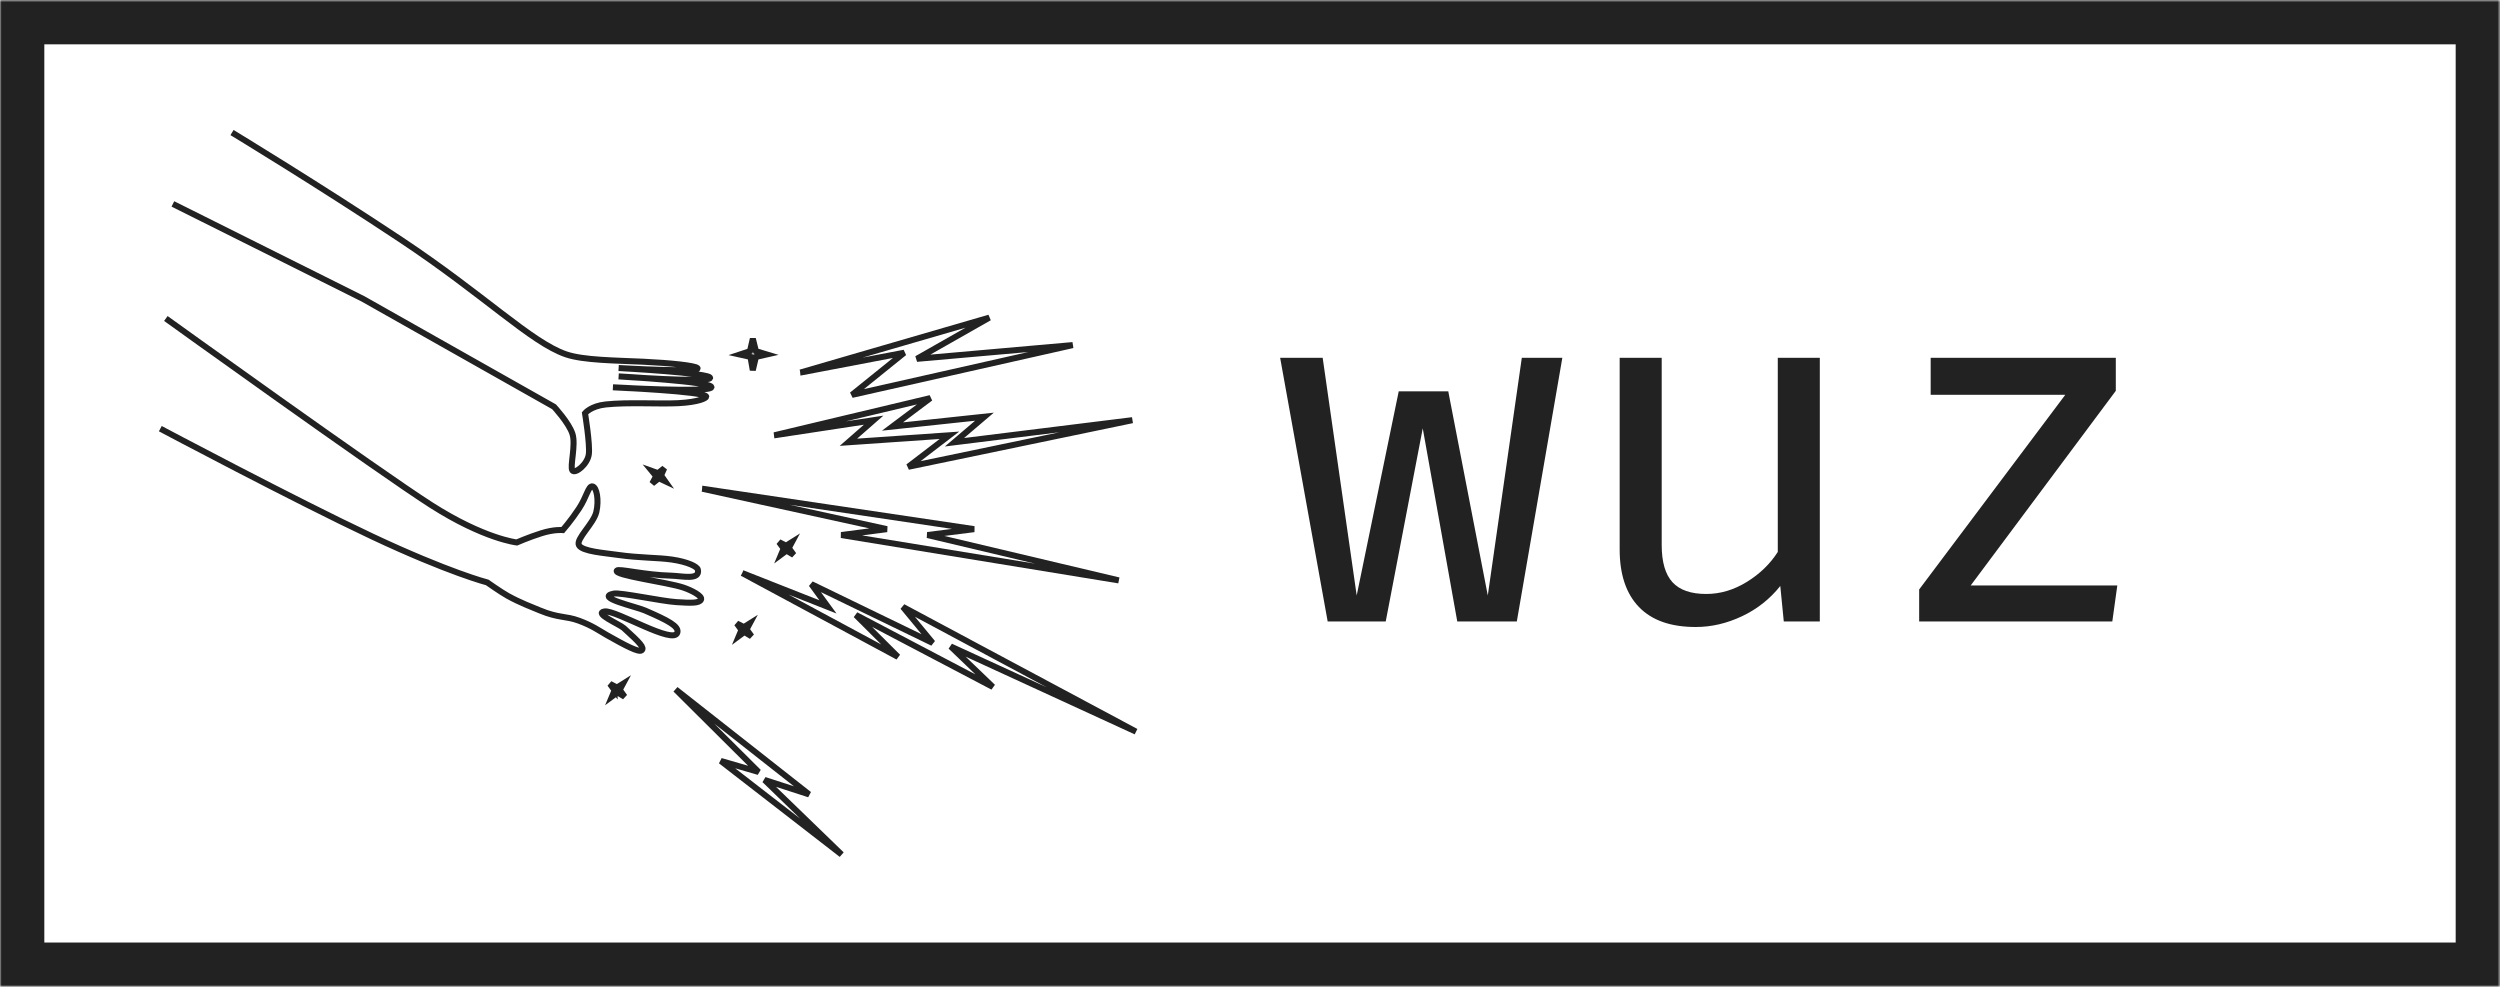<svg xmlns="http://www.w3.org/2000/svg" xmlns:xlink="http://www.w3.org/1999/xlink" width="829.409" height="327.409">
    <defs>
        <rect id="a" width="820" height="318" x="4.705" y="4.705" rx="0" ry="0"/>
        <mask id="b" maskUnits="userSpaceOnUse">
            <path d="M0 0h829.409v327.409H0z"/>
            <use fill="#fff" xlink:href="#a"/>
        </mask>
        <path id="c" fill-rule="evenodd" d="M57.353 67.652l63.054 31.49 63.395 35.809s4.898 5.262 6.108 8.976c1.21 3.715-.936 11.013 0 12.178.937 1.164 5.024-2.07 5.442-5.413.42-3.344-1.267-13.597-1.267-13.597s1.922-2.386 6.87-2.915c7.35-.788 17.786-.098 24.094-.422 6.838-.352 9.257-1.702 9.257-2.165 0-1.766-30.956-3.103-30.956-3.103s32.051 1.87 32.685 0c.635-1.87-30.794-3.622-30.794-3.622s29.901 2.199 30.348.53c.446-1.67-30.348-3.301-30.348-3.301s27.83 1.62 26.127 0c-.846-.805-8.769-1.657-17.949-2.09-9.299-.439-19.888-.465-25.694-2.47-11.537-3.984-27.07-19.642-54.632-37.949-27.562-18.307-56.121-35.613-56.121-35.613"/>
        <path id="d" fill-rule="evenodd" d="M265.557 123.595l62.656-18.216-24.05 13.672 51.735-4.564-73.253 16.52 17.345-13.982-34.433 6.57z"/>
        <path id="e" fill-rule="evenodd" d="M232.993 162.14l90.18 13.41-15.483 1.956 63.474 15.044-92.062-15.044 15.126-1.956-61.235-13.41z"/>
        <path id="f" fill-rule="evenodd" d="M224.141 228.724l44.29 34.826-14.776-4.792 25.554 24.739-40.07-31.041 12.536 3.654-27.534-27.386z"/>
        <path id="g" fill-rule="evenodd" d="M248.813 116.508l.951-4.14 1.023 4.14 3.588 1.085-3.588.814-1.038 4.412-.769-4.412-3.528-.787 3.361-1.112z"/>
        <path id="h" fill-rule="evenodd" d="M217.78 157.26l.586-2.555.632 2.555 2.214.67-2.214.502-.64 2.723-.476-2.723-2.177-.486 2.075-.686z"/>
        <path id="i" fill-rule="evenodd" d="M204.181 228.272l.587-2.556.632 2.556 2.214.67-2.214.502-.641 2.723-.475-2.723-2.178-.486 2.075-.686z"/>
        <path id="j" fill-rule="evenodd" d="M246.266 208.229l.587-2.555.632 2.555 2.214.67-2.214.502-.64 2.723-.476-2.723-2.177-.486 2.074-.686z"/>
        <path id="k" fill-rule="evenodd" d="M260.266 181.229l.587-2.555.632 2.555 2.214.67-2.214.502-.64 2.723-.476-2.723-2.177-.486 2.074-.686z"/>
        <path id="l" fill-rule="evenodd" d="M53.184 142.214s44.787 23.78 70.253 35.758c25.466 11.979 38.223 15.266 38.223 15.266s4.537 3.201 6.805 4.457c4.006 2.218 7.988 3.724 10.683 4.836 6.331 2.613 8.442 1.744 12.931 3.397 4.49 1.653 6.73 3.343 9.234 4.764 6.122 3.475 10.578 5.816 11.535 5.082 1.067-.819-.447-2.476-5.889-7.395-1.432-1.294-10.13-4.936-6.394-5.521 3.736-.585 23.106 11.317 24.168 6.97.509-2.08-3.058-3.956-10.773-7.297-3.032-1.312-16.826-4.323-10.282-5.6 2.174-.423 15.84 2.52 20.708 2.83 4.898.312 7.597.403 8.183-.818.587-1.22-3.227-3.128-5.86-4.016-5.386-1.815-23.323-4.06-22.055-5.63.623-.771 8.798 1.454 18.222 1.7 3.37.088 9.465 1.602 8.645-2.028-.225-.996-3.316-2.558-8.645-3.335-4.546-.664-10.77-.523-17.703-1.517-4.696-.674-11.978-1.164-13.094-3.222-1.115-2.058 4.862-7.141 5.766-11.064.903-3.923.116-8.196-1.27-8.46-1.386-.263-1.887 3.41-4.496 7.363-2.608 3.952-5.365 7.118-5.365 7.118s-2.873-.285-7.137 1.072c-4.264 1.357-8.13 3.047-8.13 3.047s-10.787-1.169-28.343-12.374c-17.556-11.205-88.082-61.934-88.082-61.934"/>
        <path id="m" fill-rule="evenodd" d="M256.897 144.415l51.766-12.338-12.568 9.427 30.512-3.258-9.953 8.48 59.021-7.325-74.35 15.462 13.66-10.448-33.51 2.31 8.364-7.324-32.942 5.014z"/>
        <path id="n" fill-rule="evenodd" d="M246.243 190.12l51.666 27.807-13.962-13.903 45.45 23.884L315.4 214.47l61.469 28.256-77.332-41.38 9.888 11.965-40.241-19.511 5.502 7.545-28.442-11.224z"/>
        <path id="o" fill-rule="evenodd" d="M483.469 206.187l-11.454-64.076-12.284 64.076h-19.256l-15.77-87.482h14.11l11.288 78.85 13.944-67.728h16.434l13.114 67.728 11.288-78.85h13.446l-15.106 87.482h-19.754zm67.822-25.398c0 5.644 1.19 9.766 3.57 12.367 2.379 2.6 6.114 3.9 11.204 3.9 4.648 0 9.13-1.327 13.446-3.983 4.316-2.656 7.747-5.976 10.292-9.96v-64.408h13.944v87.482h-11.952l-1.162-11.786c-3.43 4.316-7.663 7.663-12.699 10.043-5.035 2.379-10.153 3.569-15.355 3.569-8.3 0-14.58-2.214-18.84-6.64-4.261-4.427-6.392-10.79-6.392-19.09v-63.578h13.944v62.084zm149.495 25.398l1.66-11.952h-48.638l48.14-64.574v-10.956h-61.42v12.284h44.654l-48.472 64.574v10.624h64.076z"/>
    </defs>
    <use fill-opacity="0" stroke="#222" stroke-width="20" mask="url(#b)" xlink:href="#a"/>
    <use fill-opacity="0" stroke="#222" stroke-width="2" xlink:href="#c"/>
    <use fill-opacity="0" stroke="#222" stroke-width="2" xlink:href="#d"/>
    <use fill-opacity="0" stroke="#222" stroke-width="2" xlink:href="#e"/>
    <use fill-opacity="0" stroke="#222" stroke-width="2" xlink:href="#f"/>
    <use fill-opacity="0" stroke="#222" stroke-width="2" xlink:href="#g"/>
    <use fill-opacity="0" stroke="#222" stroke-width="2" transform="rotate(38 218.458 157.93)" xlink:href="#h"/>
    <use fill-opacity="0" stroke="#222" stroke-width="2" transform="rotate(-49 204.86 228.942)" xlink:href="#i"/>
    <use fill-opacity="0" stroke="#222" stroke-width="2" transform="rotate(-49 246.945 208.899)" xlink:href="#j"/>
    <use fill-opacity="0" stroke="#222" stroke-width="2" transform="rotate(-49 260.945 181.899)" xlink:href="#k"/>
    <use fill-opacity="0" stroke="#222" stroke-width="2" xlink:href="#l"/>
    <use fill-opacity="0" stroke="#222" stroke-width="2" xlink:href="#m"/>
    <use fill-opacity="0" stroke="#222" stroke-width="2" xlink:href="#n"/>
    <use fill="#222" xlink:href="#o"/>
</svg>
